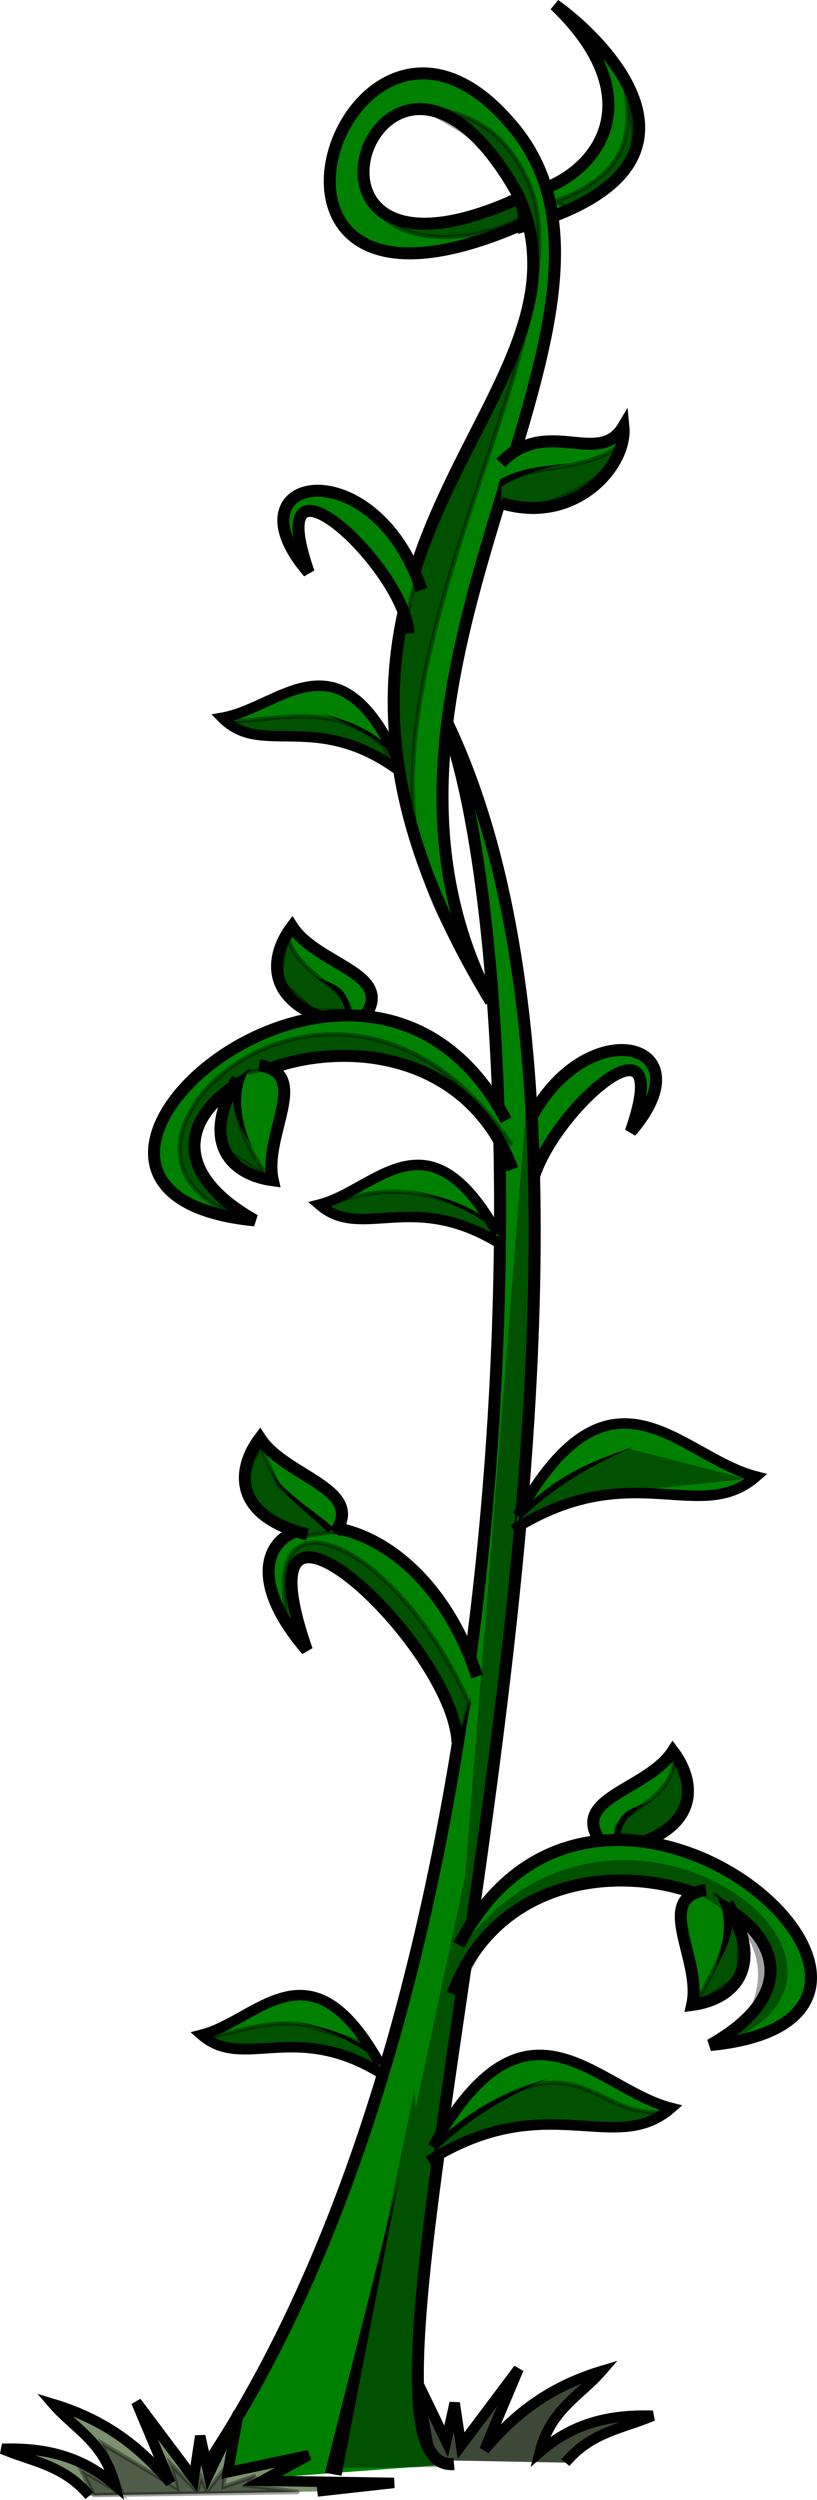 <?xml version="1.0" encoding="UTF-8" standalone="no"?>
<!-- Created with Inkscape (http://www.inkscape.org/) -->

<svg
   xmlns:dc="http://purl.org/dc/elements/1.1/"
   xmlns:cc="http://creativecommons.org/ns#"
   xmlns:rdf="http://www.w3.org/1999/02/22-rdf-syntax-ns#"
   xmlns:svg="http://www.w3.org/2000/svg"
   xmlns="http://www.w3.org/2000/svg"
   xmlns:xlink="http://www.w3.org/1999/xlink"
   xmlns:sodipodi="http://sodipodi.sourceforge.net/DTD/sodipodi-0.dtd"
   xmlns:inkscape="http://www.inkscape.org/namespaces/inkscape"
   width="191.975"
   height="587.281"
   id="svg5544"
   version="1.1"
   inkscape:version="0.48.3.1 r9886"
   sodipodi:docname="seta.svg">
  <defs
     id="defs5546">
    <linearGradient
       inkscape:collect="always"
       id="linearGradient6607">
      <stop
         style="stop-color:#ffffff;stop-opacity:1;"
         offset="0"
         id="stop6609" />
      <stop
         style="stop-color:#ffffff;stop-opacity:0;"
         offset="1"
         id="stop6611" />
    </linearGradient>
    <linearGradient
       inkscape:collect="always"
       id="linearGradient6593">
      <stop
         style="stop-color:#ffffff;stop-opacity:1;"
         offset="0"
         id="stop6595" />
      <stop
         style="stop-color:#ffffff;stop-opacity:0;"
         offset="1"
         id="stop6597" />
    </linearGradient>
    <inkscape:perspective
       sodipodi:type="inkscape:persp3d"
       inkscape:vp_x="0 : 384 : 1"
       inkscape:vp_y="0 : 1000 : 0"
       inkscape:vp_z="1024 : 384 : 1"
       inkscape:persp3d-origin="512 : 256 : 1"
       id="perspective5552" />
    <inkscape:perspective
       id="perspective6074"
       inkscape:persp3d-origin="0.5 : 0.33333333 : 1"
       inkscape:vp_z="1 : 0.5 : 1"
       inkscape:vp_y="0 : 1000 : 0"
       inkscape:vp_x="0 : 0.5 : 1"
       sodipodi:type="inkscape:persp3d" />
    <inkscape:perspective
       id="perspective6101"
       inkscape:persp3d-origin="0.5 : 0.33333333 : 1"
       inkscape:vp_z="1 : 0.5 : 1"
       inkscape:vp_y="0 : 1000 : 0"
       inkscape:vp_x="0 : 0.5 : 1"
       sodipodi:type="inkscape:persp3d" />
    <linearGradient
       inkscape:collect="always"
       xlink:href="#linearGradient4655"
       id="linearGradient5512"
       gradientUnits="userSpaceOnUse"
       x1="-551.647"
       y1="397.172"
       x2="-596.094"
       y2="903.961" />
    <linearGradient
       inkscape:collect="always"
       id="linearGradient4655">
      <stop
         style="stop-color:#00ff00;stop-opacity:1"
         offset="0"
         id="stop4657" />
      <stop
         style="stop-color:#ffffff;stop-opacity:0;"
         offset="1"
         id="stop4659" />
    </linearGradient>
    <linearGradient
       inkscape:collect="always"
       xlink:href="#linearGradient4655"
       id="linearGradient5506"
       gradientUnits="userSpaceOnUse"
       x1="-551.647"
       y1="397.172"
       x2="-596.094"
       y2="903.961" />
    <linearGradient
       inkscape:collect="always"
       xlink:href="#linearGradient4655"
       id="linearGradient5508"
       gradientUnits="userSpaceOnUse"
       x1="-551.647"
       y1="397.172"
       x2="-596.094"
       y2="903.961" />
    <linearGradient
       inkscape:collect="always"
       xlink:href="#linearGradient4655"
       id="linearGradient5510"
       gradientUnits="userSpaceOnUse"
       x1="-551.647"
       y1="397.172"
       x2="-596.094"
       y2="903.961" />
    <linearGradient
       inkscape:collect="always"
       xlink:href="#linearGradient4638"
       id="linearGradient5514"
       gradientUnits="userSpaceOnUse"
       x1="-550.653"
       y1="488.609"
       x2="-595.386"
       y2="800.942" />
    <linearGradient
       inkscape:collect="always"
       id="linearGradient4638">
      <stop
         style="stop-color:#ffffff;stop-opacity:1;"
         offset="0"
         id="stop4640" />
      <stop
         style="stop-color:#ffffff;stop-opacity:0;"
         offset="1"
         id="stop4642" />
    </linearGradient>
    <linearGradient
       inkscape:collect="always"
       xlink:href="#linearGradient4655-10"
       id="linearGradient5522"
       gradientUnits="userSpaceOnUse"
       x1="-551.647"
       y1="397.172"
       x2="-596.094"
       y2="903.961" />
    <linearGradient
       inkscape:collect="always"
       id="linearGradient4655-10">
      <stop
         style="stop-color:#00ff00;stop-opacity:1"
         offset="0"
         id="stop4657-61" />
      <stop
         style="stop-color:#ffffff;stop-opacity:0;"
         offset="1"
         id="stop4659-5" />
    </linearGradient>
    <linearGradient
       inkscape:collect="always"
       xlink:href="#linearGradient4655-10"
       id="linearGradient5516"
       gradientUnits="userSpaceOnUse"
       x1="-551.647"
       y1="397.172"
       x2="-596.094"
       y2="903.961" />
    <linearGradient
       inkscape:collect="always"
       xlink:href="#linearGradient4655-10"
       id="linearGradient5518"
       gradientUnits="userSpaceOnUse"
       x1="-551.647"
       y1="397.172"
       x2="-596.094"
       y2="903.961" />
    <linearGradient
       inkscape:collect="always"
       xlink:href="#linearGradient4655-10"
       id="linearGradient5520"
       gradientUnits="userSpaceOnUse"
       x1="-551.647"
       y1="397.172"
       x2="-596.094"
       y2="903.961" />
    <linearGradient
       inkscape:collect="always"
       xlink:href="#linearGradient4655-10-9"
       id="linearGradient5530"
       gradientUnits="userSpaceOnUse"
       x1="-551.647"
       y1="397.172"
       x2="-596.094"
       y2="903.961" />
    <linearGradient
       inkscape:collect="always"
       id="linearGradient4655-10-9">
      <stop
         style="stop-color:#00ff00;stop-opacity:1"
         offset="0"
         id="stop4657-61-7" />
      <stop
         style="stop-color:#ffffff;stop-opacity:0;"
         offset="1"
         id="stop4659-5-7" />
    </linearGradient>
    <linearGradient
       inkscape:collect="always"
       xlink:href="#linearGradient4655-10-9"
       id="linearGradient5524"
       gradientUnits="userSpaceOnUse"
       x1="-551.647"
       y1="397.172"
       x2="-596.094"
       y2="903.961" />
    <linearGradient
       inkscape:collect="always"
       xlink:href="#linearGradient4655-10-9"
       id="linearGradient5526"
       gradientUnits="userSpaceOnUse"
       x1="-551.647"
       y1="397.172"
       x2="-596.094"
       y2="903.961" />
    <linearGradient
       inkscape:collect="always"
       xlink:href="#linearGradient4655-10-9"
       id="linearGradient5528"
       gradientUnits="userSpaceOnUse"
       x1="-551.647"
       y1="397.172"
       x2="-596.094"
       y2="903.961" />
    <linearGradient
       inkscape:collect="always"
       xlink:href="#linearGradient5019"
       id="linearGradient5532"
       gradientUnits="userSpaceOnUse"
       x1="-917.535"
       y1="935.665"
       x2="-808.599"
       y2="878.086" />
    <linearGradient
       inkscape:collect="always"
       id="linearGradient5019">
      <stop
         style="stop-color:#000000;stop-opacity:1;"
         offset="0"
         id="stop5021" />
      <stop
         style="stop-color:#000000;stop-opacity:0;"
         offset="1"
         id="stop5023" />
    </linearGradient>
    <linearGradient
       inkscape:collect="always"
       xlink:href="#linearGradient5175"
       id="linearGradient5534"
       gradientUnits="userSpaceOnUse"
       x1="-835.062"
       y1="741.16"
       x2="-865.935"
       y2="859.571" />
    <linearGradient
       inkscape:collect="always"
       id="linearGradient5175">
      <stop
         style="stop-color:#ffffff;stop-opacity:1;"
         offset="0"
         id="stop5177" />
      <stop
         style="stop-color:#ffffff;stop-opacity:0;"
         offset="1"
         id="stop5179" />
    </linearGradient>
    <linearGradient
       inkscape:collect="always"
       xlink:href="#linearGradient5059"
       id="linearGradient5536"
       gradientUnits="userSpaceOnUse"
       x1="-759.837"
       y1="875.933"
       x2="-658.217"
       y2="863.811" />
    <linearGradient
       inkscape:collect="always"
       id="linearGradient5059">
      <stop
         style="stop-color:#000000;stop-opacity:1;"
         offset="0"
         id="stop5061" />
      <stop
         style="stop-color:#000000;stop-opacity:0;"
         offset="1"
         id="stop5063" />
    </linearGradient>
    <linearGradient
       inkscape:collect="always"
       xlink:href="#linearGradient5142"
       id="linearGradient5538"
       gradientUnits="userSpaceOnUse"
       x1="-244.338"
       y1="903.351"
       x2="-341.356"
       y2="815.385" />
    <linearGradient
       inkscape:collect="always"
       id="linearGradient5142">
      <stop
         style="stop-color:#000000;stop-opacity:1;"
         offset="0"
         id="stop5144" />
      <stop
         style="stop-color:#000000;stop-opacity:0;"
         offset="1"
         id="stop5146" />
    </linearGradient>
    <linearGradient
       inkscape:collect="always"
       xlink:href="#linearGradient5175-8"
       id="linearGradient5540"
       gradientUnits="userSpaceOnUse"
       gradientTransform="translate(558.849,-122.537)"
       x1="-835.062"
       y1="741.16"
       x2="-865.935"
       y2="859.571" />
    <linearGradient
       inkscape:collect="always"
       id="linearGradient5175-8">
      <stop
         style="stop-color:#ffffff;stop-opacity:1;"
         offset="0"
         id="stop5177-5" />
      <stop
         style="stop-color:#ffffff;stop-opacity:0;"
         offset="1"
         id="stop5179-6" />
    </linearGradient>
    <radialGradient
       inkscape:collect="always"
       xlink:href="#linearGradient5440"
       id="radialGradient5542"
       gradientUnits="userSpaceOnUse"
       gradientTransform="matrix(1.962,3.036,-6.124,3.958,6497.618,-1396.575)"
       cx="-494.439"
       cy="979.631"
       fx="-494.439"
       fy="979.631"
       r="30.84" />
    <linearGradient
       inkscape:collect="always"
       id="linearGradient5440">
      <stop
         style="stop-color:#ffffff;stop-opacity:1;"
         offset="0"
         id="stop5442" />
      <stop
         style="stop-color:#ffffff;stop-opacity:0;"
         offset="1"
         id="stop5444" />
    </linearGradient>
    <inkscape:perspective
       id="perspective6486"
       inkscape:persp3d-origin="0.5 : 0.33333333 : 1"
       inkscape:vp_z="1 : 0.5 : 1"
       inkscape:vp_y="0 : 1000 : 0"
       inkscape:vp_x="0 : 0.5 : 1"
       sodipodi:type="inkscape:persp3d" />
    <linearGradient
       inkscape:collect="always"
       xlink:href="#linearGradient4023"
       id="linearGradient4040"
       gradientUnits="userSpaceOnUse"
       x1="141.781"
       y1="213.686"
       x2="-45.332"
       y2="507.13" />
    <linearGradient
       inkscape:collect="always"
       id="linearGradient4023">
      <stop
         style="stop-color:#ffffff;stop-opacity:1;"
         offset="0"
         id="stop4025" />
      <stop
         style="stop-color:#ffffff;stop-opacity:0;"
         offset="1"
         id="stop4027" />
    </linearGradient>
    <linearGradient
       inkscape:collect="always"
       xlink:href="#linearGradient3882"
       id="linearGradient4042"
       gradientUnits="userSpaceOnUse"
       x1="-39.484"
       y1="404.55"
       x2="117.274"
       y2="307.407" />
    <linearGradient
       inkscape:collect="always"
       id="linearGradient3882">
      <stop
         style="stop-color:#aa8800;stop-opacity:1;"
         offset="0"
         id="stop3884" />
      <stop
         style="stop-color:#aa8800;stop-opacity:0;"
         offset="1"
         id="stop3886" />
    </linearGradient>
    <linearGradient
       inkscape:collect="always"
       xlink:href="#linearGradient3829"
       id="linearGradient4044"
       gradientUnits="userSpaceOnUse"
       x1="73.926"
       y1="308.03"
       x2="35.355"
       y2="406.033" />
    <linearGradient
       inkscape:collect="always"
       id="linearGradient3829">
      <stop
         style="stop-color:#ffffff;stop-opacity:1;"
         offset="0"
         id="stop3831" />
      <stop
         style="stop-color:#ffffff;stop-opacity:0;"
         offset="1"
         id="stop3833" />
    </linearGradient>
    <linearGradient
       inkscape:collect="always"
       xlink:href="#linearGradient3985"
       id="linearGradient4046"
       gradientUnits="userSpaceOnUse"
       gradientTransform="matrix(0.785,0,0,0.5,10.622,223.325)"
       x1="51.014"
       y1="454.231"
       x2="51.014"
       y2="370.497" />
    <linearGradient
       inkscape:collect="always"
       id="linearGradient3985">
      <stop
         style="stop-color:#000000;stop-opacity:1;"
         offset="0"
         id="stop3987" />
      <stop
         style="stop-color:#000000;stop-opacity:0;"
         offset="1"
         id="stop3989" />
    </linearGradient>
    <linearGradient
       y2="370.497"
       x2="51.014"
       y1="454.231"
       x1="51.014"
       gradientTransform="matrix(0.785,0,0,0.5,10.622,223.325)"
       gradientUnits="userSpaceOnUse"
       id="linearGradient6512"
       xlink:href="#linearGradient3985"
       inkscape:collect="always" />
    <inkscape:perspective
       id="perspective6575"
       inkscape:persp3d-origin="0.5 : 0.33333333 : 1"
       inkscape:vp_z="1 : 0.5 : 1"
       inkscape:vp_y="0 : 1000 : 0"
       inkscape:vp_x="0 : 0.5 : 1"
       sodipodi:type="inkscape:persp3d" />
    <linearGradient
       inkscape:collect="always"
       xlink:href="#linearGradient6593"
       id="linearGradient6599"
       x1="70.711"
       y1="355.116"
       x2="953.289"
       y2="281.576"
       gradientUnits="userSpaceOnUse" />
    <linearGradient
       inkscape:collect="always"
       xlink:href="#linearGradient6607"
       id="linearGradient6613"
       x1="695.444"
       y1="440.145"
       x2="697.007"
       y2="677.733"
       gradientUnits="userSpaceOnUse" />
    <inkscape:perspective
       id="perspective6623"
       inkscape:persp3d-origin="0.5 : 0.33333333 : 1"
       inkscape:vp_z="1 : 0.5 : 1"
       inkscape:vp_y="0 : 1000 : 0"
       inkscape:vp_x="0 : 0.5 : 1"
       sodipodi:type="inkscape:persp3d" />
    <inkscape:perspective
       id="perspective6644"
       inkscape:persp3d-origin="0.5 : 0.33333333 : 1"
       inkscape:vp_z="1 : 0.5 : 1"
       inkscape:vp_y="0 : 1000 : 0"
       inkscape:vp_x="0 : 0.5 : 1"
       sodipodi:type="inkscape:persp3d" />
    <inkscape:perspective
       id="perspective6665"
       inkscape:persp3d-origin="0.5 : 0.33333333 : 1"
       inkscape:vp_z="1 : 0.5 : 1"
       inkscape:vp_y="0 : 1000 : 0"
       inkscape:vp_x="0 : 0.5 : 1"
       sodipodi:type="inkscape:persp3d" />
    <linearGradient
       inkscape:collect="always"
       xlink:href="#linearGradient4655"
       id="linearGradient6748"
       gradientUnits="userSpaceOnUse"
       x1="-551.647"
       y1="397.172"
       x2="-596.094"
       y2="903.961" />
    <linearGradient
       inkscape:collect="always"
       xlink:href="#linearGradient4655-10"
       id="linearGradient6750"
       gradientUnits="userSpaceOnUse"
       x1="-551.647"
       y1="397.172"
       x2="-596.094"
       y2="903.961" />
    <linearGradient
       inkscape:collect="always"
       xlink:href="#linearGradient4655-10-9"
       id="linearGradient6752"
       gradientUnits="userSpaceOnUse"
       x1="-551.647"
       y1="397.172"
       x2="-596.094"
       y2="903.961" />
    <linearGradient
       inkscape:collect="always"
       xlink:href="#linearGradient6607"
       id="linearGradient6795"
       gradientUnits="userSpaceOnUse"
       x1="695.444"
       y1="440.145"
       x2="697.007"
       y2="677.733"
       gradientTransform="matrix(1.096,0,0,1,-34.179,0)" />
    <linearGradient
       inkscape:collect="always"
       xlink:href="#linearGradient6593"
       id="linearGradient6798"
       gradientUnits="userSpaceOnUse"
       x1="70.711"
       y1="355.116"
       x2="953.289"
       y2="281.576"
       gradientTransform="matrix(0.758,0,0,1,6.0546876e-6,0)" />
    <inkscape:perspective
       id="perspective6813"
       inkscape:persp3d-origin="0.5 : 0.33333333 : 1"
       inkscape:vp_z="1 : 0.5 : 1"
       inkscape:vp_y="0 : 1000 : 0"
       inkscape:vp_x="0 : 0.5 : 1"
       sodipodi:type="inkscape:persp3d" />
    <inkscape:perspective
       id="perspective6896"
       inkscape:persp3d-origin="0.5 : 0.33333333 : 1"
       inkscape:vp_z="1 : 0.5 : 1"
       inkscape:vp_y="0 : 1000 : 0"
       inkscape:vp_x="0 : 0.5 : 1"
       sodipodi:type="inkscape:persp3d" />
    <linearGradient
       inkscape:collect="always"
       xlink:href="#linearGradient4655"
       id="linearGradient6917"
       gradientUnits="userSpaceOnUse"
       x1="-551.647"
       y1="397.172"
       x2="-596.094"
       y2="903.961" />
    <linearGradient
       inkscape:collect="always"
       xlink:href="#linearGradient4655-10"
       id="linearGradient6927"
       gradientUnits="userSpaceOnUse"
       x1="-551.647"
       y1="397.172"
       x2="-596.094"
       y2="903.961" />
    <linearGradient
       inkscape:collect="always"
       xlink:href="#linearGradient4655-10-9"
       id="linearGradient6935"
       gradientUnits="userSpaceOnUse"
       x1="-551.647"
       y1="397.172"
       x2="-596.094"
       y2="903.961" />
    <inkscape:perspective
       sodipodi:type="inkscape:persp3d"
       inkscape:vp_x="0 : 0.5 : 1"
       inkscape:vp_y="0 : 1000 : 0"
       inkscape:vp_z="1 : 0.5 : 1"
       inkscape:persp3d-origin="0.5 : 0.33333333 : 1"
       id="perspective3321-1" />
    <inkscape:perspective
       sodipodi:type="inkscape:persp3d"
       inkscape:vp_x="0 : 0.5 : 1"
       inkscape:vp_y="0 : 1000 : 0"
       inkscape:vp_z="1 : 0.5 : 1"
       inkscape:persp3d-origin="0.5 : 0.33333333 : 1"
       id="perspective3321-2" />
    <inkscape:perspective
       sodipodi:type="inkscape:persp3d"
       inkscape:vp_x="0 : 0.5 : 1"
       inkscape:vp_y="0 : 1000 : 0"
       inkscape:vp_z="1 : 0.5 : 1"
       inkscape:persp3d-origin="0.5 : 0.33333333 : 1"
       id="perspective3321" />
    <inkscape:perspective
       sodipodi:type="inkscape:persp3d"
       inkscape:vp_x="0 : 0.5 : 1"
       inkscape:vp_y="0 : 1000 : 0"
       inkscape:vp_z="1 : 0.5 : 1"
       inkscape:persp3d-origin="0.5 : 0.33333333 : 1"
       id="perspective3298" />
    <inkscape:perspective
       sodipodi:type="inkscape:persp3d"
       inkscape:vp_x="0 : 0.5 : 1"
       inkscape:vp_y="0 : 1000 : 0"
       inkscape:vp_z="1 : 0.5 : 1"
       inkscape:persp3d-origin="0.5 : 0.33333333 : 1"
       id="perspective3238" />
    <inkscape:perspective
       id="perspective3259"
       inkscape:persp3d-origin="372.04724 : 350.78739 : 1"
       inkscape:vp_z="744.09448 : 526.18109 : 1"
       inkscape:vp_y="0 : 1000 : 0"
       inkscape:vp_x="0 : 526.18109 : 1"
       sodipodi:type="inkscape:persp3d" />
    <inkscape:perspective
       sodipodi:type="inkscape:persp3d"
       inkscape:vp_x="0 : 0.5 : 1"
       inkscape:vp_y="0 : 1000 : 0"
       inkscape:vp_z="1 : 0.5 : 1"
       inkscape:persp3d-origin="0.5 : 0.33333333 : 1"
       id="perspective2862" />
    <inkscape:perspective
       sodipodi:type="inkscape:persp3d"
       inkscape:vp_x="0 : 0.5 : 1"
       inkscape:vp_y="0 : 1000 : 0"
       inkscape:vp_z="1 : 0.5 : 1"
       inkscape:persp3d-origin="0.5 : 0.33333333 : 1"
       id="perspective9625" />
    <inkscape:perspective
       id="perspective9698"
       inkscape:persp3d-origin="320 : 160 : 1"
       inkscape:vp_z="640 : 240 : 1"
       inkscape:vp_y="0 : 1000 : 0"
       inkscape:vp_x="0 : 240 : 1"
       sodipodi:type="inkscape:persp3d" />
    <inkscape:perspective
       sodipodi:type="inkscape:persp3d"
       inkscape:vp_x="0 : 0.5 : 1"
       inkscape:vp_y="0 : 1000 : 0"
       inkscape:vp_z="1 : 0.5 : 1"
       inkscape:persp3d-origin="0.5 : 0.33333333 : 1"
       id="perspective4885-50" />
    <inkscape:perspective
       sodipodi:type="inkscape:persp3d"
       inkscape:vp_x="0 : 0.5 : 1"
       inkscape:vp_y="0 : 1000 : 0"
       inkscape:vp_z="1 : 0.5 : 1"
       inkscape:persp3d-origin="0.5 : 0.33333333 : 1"
       id="perspective4885-8" />
    <inkscape:perspective
       sodipodi:type="inkscape:persp3d"
       inkscape:vp_x="0 : 0.5 : 1"
       inkscape:vp_y="0 : 1000 : 0"
       inkscape:vp_z="1 : 0.5 : 1"
       inkscape:persp3d-origin="0.5 : 0.33333333 : 1"
       id="perspective4885-94" />
    <inkscape:perspective
       sodipodi:type="inkscape:persp3d"
       inkscape:vp_x="0 : 0.5 : 1"
       inkscape:vp_y="0 : 1000 : 0"
       inkscape:vp_z="1 : 0.5 : 1"
       inkscape:persp3d-origin="0.5 : 0.33333333 : 1"
       id="perspective4885-93" />
    <inkscape:perspective
       sodipodi:type="inkscape:persp3d"
       inkscape:vp_x="0 : 0.5 : 1"
       inkscape:vp_y="0 : 1000 : 0"
       inkscape:vp_z="1 : 0.5 : 1"
       inkscape:persp3d-origin="0.5 : 0.33333333 : 1"
       id="perspective4885-1" />
    <inkscape:perspective
       sodipodi:type="inkscape:persp3d"
       inkscape:vp_x="0 : 0.5 : 1"
       inkscape:vp_y="0 : 1000 : 0"
       inkscape:vp_z="1 : 0.5 : 1"
       inkscape:persp3d-origin="0.5 : 0.33333333 : 1"
       id="perspective4885-3" />
    <inkscape:perspective
       sodipodi:type="inkscape:persp3d"
       inkscape:vp_x="0 : 0.5 : 1"
       inkscape:vp_y="0 : 1000 : 0"
       inkscape:vp_z="1 : 0.5 : 1"
       inkscape:persp3d-origin="0.5 : 0.33333333 : 1"
       id="perspective4885-9" />
    <inkscape:perspective
       sodipodi:type="inkscape:persp3d"
       inkscape:vp_x="0 : 0.5 : 1"
       inkscape:vp_y="0 : 1000 : 0"
       inkscape:vp_z="1 : 0.5 : 1"
       inkscape:persp3d-origin="0.5 : 0.33333333 : 1"
       id="perspective4885-22" />
    <inkscape:perspective
       sodipodi:type="inkscape:persp3d"
       inkscape:vp_x="0 : 0.5 : 1"
       inkscape:vp_y="0 : 1000 : 0"
       inkscape:vp_z="1 : 0.5 : 1"
       inkscape:persp3d-origin="0.5 : 0.33333333 : 1"
       id="perspective4885-5" />
    <inkscape:perspective
       sodipodi:type="inkscape:persp3d"
       inkscape:vp_x="0 : 0.5 : 1"
       inkscape:vp_y="0 : 1000 : 0"
       inkscape:vp_z="1 : 0.5 : 1"
       inkscape:persp3d-origin="0.5 : 0.33333333 : 1"
       id="perspective4885-23" />
    <inkscape:perspective
       sodipodi:type="inkscape:persp3d"
       inkscape:vp_x="0 : 0.5 : 1"
       inkscape:vp_y="0 : 1000 : 0"
       inkscape:vp_z="1 : 0.5 : 1"
       inkscape:persp3d-origin="0.5 : 0.33333333 : 1"
       id="perspective4885-2" />
    <inkscape:perspective
       sodipodi:type="inkscape:persp3d"
       inkscape:vp_x="0 : 0.5 : 1"
       inkscape:vp_y="0 : 1000 : 0"
       inkscape:vp_z="1 : 0.5 : 1"
       inkscape:persp3d-origin="0.5 : 0.33333333 : 1"
       id="perspective4885-7" />
    <inkscape:perspective
       sodipodi:type="inkscape:persp3d"
       inkscape:vp_x="0 : 0.5 : 1"
       inkscape:vp_y="0 : 1000 : 0"
       inkscape:vp_z="1 : 0.5 : 1"
       inkscape:persp3d-origin="0.5 : 0.33333333 : 1"
       id="perspective4885-61" />
    <inkscape:perspective
       sodipodi:type="inkscape:persp3d"
       inkscape:vp_x="0 : 0.5 : 1"
       inkscape:vp_y="0 : 1000 : 0"
       inkscape:vp_z="1 : 0.5 : 1"
       inkscape:persp3d-origin="0.5 : 0.33333333 : 1"
       id="perspective4885-6" />
    <inkscape:perspective
       sodipodi:type="inkscape:persp3d"
       inkscape:vp_x="0 : 0.5 : 1"
       inkscape:vp_y="0 : 1000 : 0"
       inkscape:vp_z="1 : 0.5 : 1"
       inkscape:persp3d-origin="0.5 : 0.33333333 : 1"
       id="perspective4885" />
    <inkscape:perspective
       sodipodi:type="inkscape:persp3d"
       inkscape:vp_x="0 : 0.5 : 1"
       inkscape:vp_y="0 : 1000 : 0"
       inkscape:vp_z="1 : 0.5 : 1"
       inkscape:persp3d-origin="0.5 : 0.33333333 : 1"
       id="perspective3865" />
    <inkscape:perspective
       id="perspective3918"
       inkscape:persp3d-origin="320 : 160 : 1"
       inkscape:vp_z="640 : 240 : 1"
       inkscape:vp_y="0 : 1000 : 0"
       inkscape:vp_x="0 : 240 : 1"
       sodipodi:type="inkscape:persp3d" />
  </defs>
  <sodipodi:namedview
     id="base"
     pagecolor="#ffffff"
     bordercolor="#666666"
     borderopacity="1.0"
     inkscape:pageopacity="0.0"
     inkscape:pageshadow="2"
     inkscape:zoom="0.25"
     inkscape:cx="-277.18588"
     inkscape:cy="59.209755"
     inkscape:current-layer="layer1-4"
     inkscape:document-units="px"
     showgrid="false"
     inkscape:window-width="644"
     inkscape:window-height="715"
     inkscape:window-x="0"
     inkscape:window-y="48"
     inkscape:window-maximized="0"
     fit-margin-top="0"
     fit-margin-left="0"
     fit-margin-right="0"
     fit-margin-bottom="0" />
  <g
     id="layer1"
     inkscape:label="Layer 1"
     inkscape:groupmode="layer"
     transform="translate(-697.912,-147.087)">
    <g
       id="g6846"
       inkscape:export-xdpi="90"
       inkscape:export-ydpi="90">
      <g
         transform="translate(608.292,-216.818)"
         id="layer1-4"
         inkscape:label="Capa 1">
        <g
           transform="translate(-12.984,501.368)"
           inkscape:label="Layer 1"
           id="layer1-1">
          <g
             id="g5040">
            <g
               transform="translate(-224.522,-484.932)"
               id="g8195">
              <g
                 id="g8155">
                <path
                   style="color:#000000;fill:#3e4837;fill-opacity:1;fill-rule:evenodd;stroke:#000000;stroke-width:2.459px;stroke-linecap:butt;stroke-linejoin:miter;stroke-miterlimit:4;stroke-opacity:1;stroke-dasharray:none;stroke-dashoffset:0;marker:none;visibility:visible;display:inline;overflow:visible;enable-background:accumulate"
                   d="m 459.987,925.98 c 6.113,-7.307 13.551,-7.991 20.522,-11.012 -9.232,-0.28 -18.234,1.285 -26.528,8.509 2.577,-10.108 9.409,-13.126 14.515,-19.02 -13.073,3.947 -21.013,10.826 -27.529,18.52 l 8.008,-19.02 -13.514,18.019 -1.502,-10.011 -2.002,9.01 -7.007,-14.515 2.503,14.015 -19.02,-4.004 11.012,6.006 -31.033,0.501 18.019,2.002"
                   id="path8044-2"
                   sodipodi:nodetypes="ccccccccccccccc"
                   inkscape:connector-curvature="0" />
                <g
                   id="g7776-2"
                   transform="matrix(0.997,0.078,-0.078,0.997,-1045.72,-212.134)">
                  <path
                     sodipodi:nodetypes="ccc"
                     id="path6448-4-9-4-9"
                     d="m 1519.398,621.692 c -16.462,-29.552 -28.488,-10.311 -41.951,-6.869 9.987,8.711 21.9,-3.735 42.687,9.323"
                     style="color:#000000;fill:#008000;fill-opacity:1;fill-rule:evenodd;stroke:#000000;stroke-width:2.459px;stroke-linecap:butt;stroke-linejoin:miter;stroke-miterlimit:4;stroke-opacity:1;stroke-dasharray:none;stroke-dashoffset:0;marker:none;visibility:visible;display:inline;overflow:visible;enable-background:accumulate"
                     inkscape:connector-curvature="0" />
                  <path
                     sodipodi:nodetypes="cccc"
                     id="path6480-2-6-2-0"
                     d="m 1517.269,618.647 c -6.324,-4.742 -11.355,-5.544 -16.484,-6.645 5.463,1.531 10.99,3.507 16.838,7.814 l -0.354,-1.168 z"
                     style="fill:#000000;stroke:none"
                     inkscape:connector-curvature="0" />
                </g>
                <path
                   style="color:#000000;fill:#008000;fill-opacity:1;fill-rule:evenodd;stroke:#000000;stroke-width:2.82px;stroke-linecap:butt;stroke-linejoin:miter;stroke-miterlimit:4;stroke-opacity:1;stroke-dasharray:none;stroke-dashoffset:0;marker:none;visibility:visible;display:inline;overflow:visible;enable-background:accumulate"
                   d="m 447.849,393.541 2.002,7.133 c 49.374,-14.065 19.461,-43.663 7.633,-52.055 25.058,24.036 7.867,43.062 -9.635,44.923 z"
                   id="path7528"
                   sodipodi:nodetypes="cccc"
                   inkscape:connector-curvature="0" />
                <path
                   style="color:#000000;fill:#008000;fill-opacity:1;fill-rule:evenodd;stroke:#000000;stroke-width:2.82px;stroke-linecap:butt;stroke-linejoin:miter;stroke-miterlimit:4;stroke-opacity:1;stroke-dasharray:none;stroke-dashoffset:0;marker:none;visibility:visible;display:inline;overflow:visible;enable-background:accumulate"
                   d="m 451.88,627.645 c 0.726,-15.254 35.056,-47.502 23.457,-14.309 19.878,-23.07 -15.451,-29.467 -26.506,4.105"
                   id="path7345-2"
                   sodipodi:nodetypes="ccc"
                   inkscape:connector-curvature="0" />
                <path
                   style="color:#000000;fill:#008000;fill-opacity:1;fill-rule:evenodd;stroke:#000000;stroke-width:2.82px;stroke-linecap:butt;stroke-linejoin:miter;stroke-miterlimit:4;stroke-opacity:1;stroke-dasharray:none;stroke-dashoffset:0;marker:none;visibility:visible;display:inline;overflow:visible;enable-background:accumulate"
                   d="m 372.842,930.857 c 86.859,-123.881 80.149,-378.071 55.958,-420.317 67.059,122.491 -31.806,419.379 5,415.768"
                   id="path7293"
                   sodipodi:nodetypes="ccc"
                   inkscape:connector-curvature="0" />
                <path
                   style="color:#000000;fill:#008000;fill-opacity:1;fill-rule:evenodd;stroke:#000000;stroke-width:2.82px;stroke-linecap:butt;stroke-linejoin:miter;stroke-miterlimit:4;stroke-opacity:1;stroke-dasharray:none;stroke-dashoffset:0;marker:none;visibility:visible;display:inline;overflow:visible;enable-background:accumulate"
                   d="m 446.537,375.87 c 39.916,44.114 -44.743,128.755 -4.071,206.869 -63.87,-105.156 28.917,-140.203 6.346,-189.582 -31.861,-57.108 -62.178,28.695 -0.755,1.313 2.345,-1.045 2.191,5.606 2.169,5.516 -76.288,33.769 -42.182,-67.944 -3.69,-24.116 z"
                   id="path7297"
                   sodipodi:nodetypes="cccscc"
                   inkscape:connector-curvature="0" />
                <path
                   style="color:#000000;fill:#008000;fill-opacity:1;fill-rule:evenodd;stroke:#000000;stroke-width:2.82px;stroke-linecap:butt;stroke-linejoin:miter;stroke-miterlimit:4;stroke-opacity:1;stroke-dasharray:none;stroke-dashoffset:0;marker:none;visibility:visible;display:inline;overflow:visible;enable-background:accumulate"
                   d="m 434.623,756.71 c -1.095,-23.016 -52.895,-71.672 -35.393,-21.59 -29.992,-34.808 23.312,-44.462 39.994,6.194"
                   id="path7345"
                   sodipodi:nodetypes="ccc"
                   inkscape:connector-curvature="0" />
                <path
                   style="fill:#000000;stroke:none"
                   d="m 403.478,928.365 17.519,-69.724 -13.626,70.432 -3.893,-0.708 z"
                   id="path7385"
                   inkscape:connector-curvature="0" />
                <path
                   style="color:#000000;fill:#008000;fill-opacity:1;fill-rule:evenodd;stroke:#000000;stroke-width:2.82px;stroke-linecap:butt;stroke-linejoin:miter;stroke-miterlimit:4;stroke-opacity:1;stroke-dasharray:none;stroke-dashoffset:0;marker:none;visibility:visible;display:inline;overflow:visible;enable-background:accumulate"
                   d="m 423.116,496.26 c -0.726,-15.254 -35.056,-47.502 -23.457,-14.309 -19.878,-23.07 15.451,-29.467 26.506,4.105"
                   id="path7345-2-9"
                   sodipodi:nodetypes="ccc"
                   inkscape:connector-curvature="0" />
                <path
                   style="color:#000000;fill:#008000;fill-opacity:1;fill-rule:evenodd;stroke:#000000;stroke-width:2.82px;stroke-linecap:butt;stroke-linejoin:miter;stroke-miterlimit:4;stroke-opacity:1;stroke-dasharray:none;stroke-dashoffset:0;marker:none;visibility:visible;display:inline;overflow:visible;enable-background:accumulate"
                   d="m 405.82,707.523 c 7.418,-10.275 -11.759,-13.112 -17.614,-22.237 -5.551,7.359 -6.393,18.244 11.149,22.651"
                   id="path7421-8"
                   sodipodi:nodetypes="ccc"
                   inkscape:connector-curvature="0" />
                <path
                   style="color:#000000;fill:#008000;fill-opacity:1;fill-rule:evenodd;stroke:#000000;stroke-width:2.82px;stroke-linecap:butt;stroke-linejoin:miter;stroke-miterlimit:4;stroke-opacity:1;stroke-dasharray:none;stroke-dashoffset:0;marker:none;visibility:visible;display:inline;overflow:visible;enable-background:accumulate"
                   d="m 444.81,456.224 c 10.731,-11.25 23.018,1.195 28.804,-8.553 0.93,9.17 -11.447,23.287 -28.732,17.96"
                   id="path7421-8-2-6"
                   sodipodi:nodetypes="ccc"
                   inkscape:connector-curvature="0" />
                <path
                   style="fill:#000000;stroke:none"
                   d="m 444.71,460.03 c 5.368,-2.946 10.736,-2.987 16.104,-3.716 -5.604,1.005 -11.208,2.443 -16.812,6.017 l 0.708,-2.301 z"
                   id="path7538"
                   sodipodi:nodetypes="cccc"
                   inkscape:connector-curvature="0" />
                <g
                   id="g7864">
                  <path
                     sodipodi:nodetypes="ccc"
                     id="path7421"
                     d="m 468.247,780.07 c -7.418,-10.275 11.133,-12.111 16.989,-21.236 5.551,7.359 6.393,18.244 -11.149,22.651"
                     style="color:#000000;fill:#008000;fill-opacity:1;fill-rule:evenodd;stroke:#000000;stroke-width:2.82px;stroke-linecap:butt;stroke-linejoin:miter;stroke-miterlimit:4;stroke-opacity:1;stroke-dasharray:none;stroke-dashoffset:0;marker:none;visibility:visible;display:inline;overflow:visible;enable-background:accumulate"
                     inkscape:connector-curvature="0" />
                  <path
                     sodipodi:nodetypes="cccc"
                     id="path7538-7-6"
                     d="m 471.187,779.104 c 1.611,-6.093 2.827,-6.247 8.774,-8.492 -6.015,3.242 -7.475,6.091 -7.855,12.542 l -0.919,-4.05 z"
                     style="fill:#000000;stroke:none"
                     inkscape:connector-curvature="0" />
                  <path
                     sodipodi:nodetypes="ccc"
                     id="path7387"
                     d="m 433.459,815.863 c 19.753,-52.844 108.843,-15.303 60.564,12.013 66.735,-6.475 -25.383,-87.917 -59.062,-23.525"
                     style="color:#000000;fill:#008000;fill-opacity:1;fill-rule:evenodd;stroke:#000000;stroke-width:2.82px;stroke-linecap:butt;stroke-linejoin:miter;stroke-miterlimit:4;stroke-opacity:1;stroke-dasharray:none;stroke-dashoffset:0;marker:none;visibility:visible;display:inline;overflow:visible;enable-background:accumulate"
                     inkscape:connector-curvature="0" />
                  <path
                     sodipodi:nodetypes="ccc"
                     id="path7421-2"
                     d="m 492.992,791.451 c -12.527,1.919 -0.825,16.43 -3.222,27.003 9.138,-1.205 17.488,-8.239 8.327,-23.834"
                     style="color:#000000;fill:#008000;fill-opacity:1;fill-rule:evenodd;stroke:#000000;stroke-width:2.82px;stroke-linecap:butt;stroke-linejoin:miter;stroke-miterlimit:4;stroke-opacity:1;stroke-dasharray:none;stroke-dashoffset:0;marker:none;visibility:visible;display:inline;overflow:visible;enable-background:accumulate"
                     inkscape:connector-curvature="0" />
                  <path
                     sodipodi:nodetypes="cccc"
                     id="path7538-7-3"
                     d="m 498.14,794.55 c 2.467,5.8 -0.171,10.733 -3.488,16.155 2.76,-6.251 3.936,-13.461 0.278,-18.788 l 3.21,2.634 z"
                     style="fill:#000000;stroke:none"
                     inkscape:connector-curvature="0" />
                </g>
                <g
                   transform="translate(-1029.257,-83.477)"
                   id="g7772">
                  <path
                     sodipodi:nodetypes="ccc"
                     id="path6448-9-0"
                     d="m 1478.019,786.984 c 21.997,-39.488 38.067,-13.778 56.056,-9.179 -13.345,11.639 -29.263,-4.991 -57.04,12.457"
                     style="color:#000000;fill:#008000;fill-opacity:1;fill-rule:evenodd;stroke:#000000;stroke-width:2.459px;stroke-linecap:butt;stroke-linejoin:miter;stroke-miterlimit:4;stroke-opacity:1;stroke-dasharray:none;stroke-dashoffset:0;marker:none;visibility:visible;display:inline;overflow:visible;enable-background:accumulate"
                     inkscape:connector-curvature="0" />
                  <path
                     sodipodi:nodetypes="cccc"
                     id="path6480-23-4"
                     d="m 1478.592,786.139 c 9.8,-9.712 18.306,-12.306 26.91,-15.438 -9.081,3.956 -18.162,8.696 -27.243,17.543 l 0.333,-2.105 z"
                     style="fill:#000000;stroke:none"
                     inkscape:connector-curvature="0" />
                </g>
                <g
                   id="g7776"
                   transform="translate(-1075.305,15.628)">
                  <path
                     sodipodi:nodetypes="ccc"
                     id="path6448-4-9-4"
                     d="m 1519.398,621.692 c -16.462,-29.552 -28.488,-10.311 -41.951,-6.869 9.987,8.711 21.9,-3.735 42.687,9.323"
                     style="color:#000000;fill:#008000;fill-opacity:1;fill-rule:evenodd;stroke:#000000;stroke-width:2.459px;stroke-linecap:butt;stroke-linejoin:miter;stroke-miterlimit:4;stroke-opacity:1;stroke-dasharray:none;stroke-dashoffset:0;marker:none;visibility:visible;display:inline;overflow:visible;enable-background:accumulate"
                     inkscape:connector-curvature="0" />
                  <path
                     sodipodi:nodetypes="cccc"
                     id="path6480-2-6-2"
                     d="m 1517.269,618.647 c -6.324,-4.742 -11.355,-5.544 -16.484,-6.645 5.463,1.531 10.99,3.507 16.838,7.814 l -0.354,-1.168 z"
                     style="fill:#000000;stroke:none"
                     inkscape:connector-curvature="0" />
                </g>
                <g
                   transform="translate(-1049.2,64.858)"
                   id="g7772-2">
                  <path
                     sodipodi:nodetypes="ccc"
                     id="path6448-9-0-2"
                     d="m 1478.019,786.984 c 21.997,-39.488 38.067,-13.778 56.056,-9.179 -13.345,11.639 -29.263,-4.991 -57.04,12.457"
                     style="color:#000000;fill:#008000;fill-opacity:1;fill-rule:evenodd;stroke:#000000;stroke-width:2.459px;stroke-linecap:butt;stroke-linejoin:miter;stroke-miterlimit:4;stroke-opacity:1;stroke-dasharray:none;stroke-dashoffset:0;marker:none;visibility:visible;display:inline;overflow:visible;enable-background:accumulate"
                     inkscape:connector-curvature="0" />
                  <path
                     sodipodi:nodetypes="cccc"
                     id="path6480-23-4-2"
                     d="m 1478.592,786.139 c 9.8,-9.712 18.306,-12.306 26.91,-15.438 -9.081,3.956 -18.162,8.696 -27.243,17.543 l 0.333,-2.105 z"
                     style="fill:#000000;stroke:none"
                     inkscape:connector-curvature="0" />
                </g>
                <g
                   id="g7776-0"
                   transform="translate(-1102.985,210.66)">
                  <path
                     sodipodi:nodetypes="ccc"
                     id="path6448-4-9-4-5"
                     d="m 1519.398,621.692 c -16.462,-29.552 -28.488,-10.311 -41.951,-6.869 9.987,8.711 21.9,-3.735 42.687,9.323"
                     style="color:#000000;fill:#008000;fill-opacity:1;fill-rule:evenodd;stroke:#000000;stroke-width:2.459px;stroke-linecap:butt;stroke-linejoin:miter;stroke-miterlimit:4;stroke-opacity:1;stroke-dasharray:none;stroke-dashoffset:0;marker:none;visibility:visible;display:inline;overflow:visible;enable-background:accumulate"
                     inkscape:connector-curvature="0" />
                  <path
                     sodipodi:nodetypes="cccc"
                     id="path6480-2-6-2-5"
                     d="m 1517.269,618.647 c -6.324,-4.742 -11.355,-5.544 -16.484,-6.645 5.463,1.531 10.99,3.507 16.838,7.814 l -0.354,-1.168 z"
                     style="fill:#000000;stroke:none"
                     inkscape:connector-curvature="0" />
                </g>
                <g
                   transform="matrix(-1,0,0,1,881.003,-193.72)"
                   id="g7864-2">
                  <path
                     sodipodi:nodetypes="ccc"
                     id="path7421-83"
                     d="m 468.247,780.07 c -7.418,-10.275 11.133,-12.111 16.989,-21.236 5.551,7.359 6.393,18.244 -11.149,22.651"
                     style="color:#000000;fill:#008000;fill-opacity:1;fill-rule:evenodd;stroke:#000000;stroke-width:2.82px;stroke-linecap:butt;stroke-linejoin:miter;stroke-miterlimit:4;stroke-opacity:1;stroke-dasharray:none;stroke-dashoffset:0;marker:none;visibility:visible;display:inline;overflow:visible;enable-background:accumulate"
                     inkscape:connector-curvature="0" />
                  <path
                     sodipodi:nodetypes="cccc"
                     id="path7538-7-6-8"
                     d="m 471.187,779.104 c 1.611,-6.093 2.827,-6.247 8.774,-8.492 -6.015,3.242 -7.475,6.091 -7.855,12.542 l -0.919,-4.05 z"
                     style="fill:#000000;stroke:none"
                     inkscape:connector-curvature="0" />
                  <path
                     sodipodi:nodetypes="ccc"
                     id="path7387-0"
                     d="m 433.459,815.863 c 19.753,-52.844 108.843,-15.303 60.564,12.013 66.735,-6.475 -25.383,-87.917 -59.062,-23.525"
                     style="color:#000000;fill:#008000;fill-opacity:1;fill-rule:evenodd;stroke:#000000;stroke-width:2.82px;stroke-linecap:butt;stroke-linejoin:miter;stroke-miterlimit:4;stroke-opacity:1;stroke-dasharray:none;stroke-dashoffset:0;marker:none;visibility:visible;display:inline;overflow:visible;enable-background:accumulate"
                     inkscape:connector-curvature="0" />
                  <path
                     sodipodi:nodetypes="ccc"
                     id="path7421-2-4"
                     d="m 492.992,791.451 c -12.527,1.919 -0.825,16.43 -3.222,27.003 9.138,-1.205 17.488,-8.239 8.327,-23.834"
                     style="color:#000000;fill:#008000;fill-opacity:1;fill-rule:evenodd;stroke:#000000;stroke-width:2.82px;stroke-linecap:butt;stroke-linejoin:miter;stroke-miterlimit:4;stroke-opacity:1;stroke-dasharray:none;stroke-dashoffset:0;marker:none;visibility:visible;display:inline;overflow:visible;enable-background:accumulate"
                     inkscape:connector-curvature="0" />
                  <path
                     sodipodi:nodetypes="cccc"
                     id="path7538-7-3-0"
                     d="m 498.14,794.55 c 2.467,5.8 -0.171,10.733 -3.488,16.155 2.76,-6.251 3.936,-13.461 0.278,-18.788 l 3.21,2.634 z"
                     style="fill:#000000;stroke:none"
                     inkscape:connector-curvature="0" />
                </g>
              </g>
              <path
                 sodipodi:nodetypes="ccccccccccccccc"
                 id="path8044"
                 d="m 348.14,933.745 c -6.113,-7.307 -13.551,-7.991 -20.522,-11.012 9.232,-0.28 18.234,1.285 26.528,8.509 -2.577,-10.108 -9.409,-13.126 -14.515,-19.02 13.073,3.947 21.013,10.826 27.529,18.52 l -8.008,-19.02 13.514,18.019 1.502,-10.011 2.002,9.01 7.007,-14.515 -2.503,14.015 19.02,-4.004 -11.012,6.006 31.033,0.501 -18.019,2.002"
                 style="color:#000000;fill:#7c916f;fill-opacity:1;fill-rule:evenodd;stroke:#000000;stroke-width:2.459px;stroke-linecap:butt;stroke-linejoin:miter;stroke-miterlimit:4;stroke-opacity:1;stroke-dasharray:none;stroke-dashoffset:0;marker:none;visibility:visible;display:inline;overflow:visible;enable-background:accumulate"
                 inkscape:connector-curvature="0" />
            </g>
            <path
               style="opacity:0.365;fill:#000000;stroke:#000000;stroke-width:1px;stroke-linecap:butt;stroke-linejoin:miter;stroke-opacity:1"
               d="m 103.365,503.682 c 33.751,-28.368 35.9,-4.944 53.85,-7.416 -5.919,4.397 -19.289,3.282 -24.529,2.966 -10.097,0.906 -17.626,1.471 -29.321,8.214"
               id="path4101"
               transform="translate(101.868,-137.723)"
               sodipodi:nodetypes="cccc"
               inkscape:connector-curvature="0" />
            <path
               style="opacity:0.365;color:#000000;fill:#000000;fill-opacity:1;fill-rule:nonzero;stroke:none;stroke-width:1px;marker:none;visibility:visible;display:inline;overflow:visible;enable-background:accumulate"
               d="m 79.706,580.021 18.394,-88.741 0.323,4.195 11.617,-54.535 14.199,-178.773 1.291,10.649 c 0.385,27.429 -1.595,54.858 -2.904,82.287 l 15.812,-10.326 10.004,-4.195 27.752,7.099 -31.624,3.227 -21.943,7.099 -11.617,97.454 c 36.317,-45.178 104.091,5.623 60.812,24.376 29.991,-33.653 -44.599,-60.649 -62.293,-12.094 -7.247,52.724 -18.989,107.238 -2.51,112.036"
               id="path4875"
               transform="translate(101.868,-137.723)"
               sodipodi:nodetypes="cccccccccccccccc"
               inkscape:connector-curvature="0" />
            <path
               style="opacity:0.365;color:#000000;fill:#000000;fill-opacity:1;fill-rule:nonzero;stroke:#000000;stroke-width:1px;stroke-linecap:butt;stroke-linejoin:miter;stroke-miterlimit:4;stroke-opacity:1;stroke-dasharray:none;stroke-dashoffset:0;marker:none;visibility:visible;display:inline;overflow:visible;enable-background:accumulate"
               d="m 171.705,450.972 c -0.274,7.73 -4.283,14.215 -8.1,20.764 l 10.724,-7.302 0.114,-8.785 -2.738,-4.678 z"
               id="path4898"
               transform="translate(101.868,-137.723)"
               sodipodi:nodetypes="ccccc"
               inkscape:connector-curvature="0" />
            <path
               style="opacity:0.365;color:#000000;fill:#000000;fill-opacity:1;fill-rule:nonzero;stroke:#000000;stroke-width:1px;stroke-linecap:butt;stroke-linejoin:miter;stroke-miterlimit:4;stroke-opacity:1;stroke-dasharray:none;stroke-dashoffset:0;marker:none;visibility:visible;display:inline;overflow:visible;enable-background:accumulate"
               d="m 145.921,431.12 c -3.042,-4.154 12.707,-6.858 13.234,-17.57 3.938,6.161 3.741,12.322 -5.362,18.483 l -7.872,-0.913 z"
               id="path4908"
               transform="translate(101.868,-137.723)"
               sodipodi:nodetypes="cccc"
               inkscape:connector-curvature="0" />
            <path
               style="opacity:0.365;color:#000000;fill:#000000;fill-opacity:1;fill-rule:nonzero;stroke:#000000;stroke-width:1px;stroke-linecap:butt;stroke-linejoin:miter;stroke-miterlimit:4;stroke-opacity:1;stroke-dasharray:none;stroke-dashoffset:0;marker:none;visibility:visible;display:inline;overflow:visible;enable-background:accumulate"
               d="m 68.226,379.78 c -6.296,-31.242 25.953,-17.017 42.784,20.65 l -1.94,6.845 C 105.321,390.983 66.856,342.98 68.226,379.78 z"
               id="path4918"
               transform="translate(101.868,-137.723)"
               sodipodi:nodetypes="cccc"
               inkscape:connector-curvature="0" />
            <path
               style="fill:#000000;stroke:none"
               d="m 77.809,360.328 c -4.609,-4.906 -12.557,-9.812 -13.12,-14.718 1.254,4.507 9.346,9.013 14.375,13.52 l -1.255,1.198 z"
               id="path4928"
               transform="translate(101.868,-137.723)"
               sodipodi:nodetypes="cccc"
               inkscape:connector-curvature="0" />
            <path
               style="opacity:0.365;color:#000000;fill:#000000;fill-opacity:1;fill-rule:nonzero;stroke:#000000;stroke-width:1px;stroke-linecap:butt;stroke-linejoin:miter;stroke-miterlimit:4;stroke-opacity:1;stroke-dasharray:none;stroke-dashoffset:0;marker:none;visibility:visible;display:inline;overflow:visible;enable-background:accumulate"
               d="m 61.951,340.305 4.221,8.899 12.55,10.953 -7.188,1.141 -10.953,-6.161 -2.624,-5.248 2.282,-6.731 1.711,-2.852 z"
               id="path4930"
               transform="translate(101.868,-137.723)"
               inkscape:connector-curvature="0" />
            <path
               style="opacity:0.365;color:#000000;fill:#000000;fill-opacity:1;fill-rule:nonzero;stroke:#000000;stroke-width:1px;stroke-linecap:butt;stroke-linejoin:miter;stroke-miterlimit:4;stroke-opacity:1;stroke-dasharray:none;stroke-dashoffset:0;marker:none;visibility:visible;display:inline;overflow:visible;enable-background:accumulate"
               d="m 49.515,478.924 c 7.489,-1.471 14.441,-4.284 23.046,-2.966 l 14.604,4.564 2.966,6.161 c -12.802,-10.41 -31.75,-2.978 -40.616,-7.758 z"
               id="path4940"
               transform="translate(101.868,-137.723)"
               sodipodi:nodetypes="ccccc"
               inkscape:connector-curvature="0" />
            <path
               style="opacity:0.365;color:#000000;fill:#000000;fill-opacity:1;fill-rule:nonzero;stroke:#000000;stroke-width:1px;stroke-linecap:butt;stroke-linejoin:miter;stroke-miterlimit:4;stroke-opacity:1;stroke-dasharray:none;stroke-dashoffset:0;marker:none;visibility:visible;display:inline;overflow:visible;enable-background:accumulate"
               d="m 68.331,219.248 c 0.228,8.569 15.888,14.852 14.521,18.394 l -8.551,0 -7.906,-7.261 1.936,-11.133 z"
               id="path4950"
               transform="translate(101.868,-137.723)"
               sodipodi:nodetypes="ccccc"
               inkscape:connector-curvature="0" />
            <path
               style="opacity:0.365;color:#000000;fill:#000000;fill-opacity:1;fill-rule:nonzero;stroke:#000000;stroke-width:1px;stroke-linecap:butt;stroke-linejoin:miter;stroke-miterlimit:4;stroke-opacity:1;stroke-dasharray:none;stroke-dashoffset:0;marker:none;visibility:visible;display:inline;overflow:visible;enable-background:accumulate"
               d="m 56.633,254.745 c -1.801,7.368 2.09,14.736 7.099,22.105 l -10.81,-6.938 0.645,-13.715 c -5.41,7.337 -13.342,13.675 1.129,28.881 -38.469,-16.354 26.578,-75.39 66.314,-15.812 C 94.964,238.402 77.509,248.107 58.892,252.324"
               id="path4960"
               transform="translate(101.868,-137.723)"
               sodipodi:nodetypes="ccccccc"
               inkscape:connector-curvature="0" />
            <path
               style="opacity:0.365;color:#000000;fill:#000000;fill-opacity:1;fill-rule:nonzero;stroke:#000000;stroke-width:1px;stroke-linecap:butt;stroke-linejoin:miter;stroke-miterlimit:4;stroke-opacity:1;stroke-dasharray:none;stroke-dashoffset:0;marker:none;visibility:visible;display:inline;overflow:visible;enable-background:accumulate"
               d="m 116.942,291.474 c -14.031,-8.541 -33.829,-1.93 -39.931,-7.986 17.336,-6.544 28.706,-2.194 39.133,3.879 l 0.799,4.107 z"
               id="path4970"
               transform="translate(101.868,-137.723)"
               sodipodi:nodetypes="cccc"
               inkscape:connector-curvature="0" />
            <path
               style="opacity:0.365;color:#000000;fill:#000000;fill-opacity:1;fill-rule:nonzero;stroke:#000000;stroke-width:1px;stroke-linecap:butt;stroke-linejoin:miter;stroke-miterlimit:4;stroke-opacity:1;stroke-dasharray:none;stroke-dashoffset:0;marker:none;visibility:visible;display:inline;overflow:visible;enable-background:accumulate"
               d="M 108.614,222.906 C 71.837,170.508 141.382,78.842 124.849,42.866 121.185,34.891 114.81,26.615 100.399,25.531 c 4.807,4.312 22.805,8.347 24.558,32.799 0.943,13.162 -1.024,22.05 -6.879,32.421 -24.625,43.616 -28.282,76.399 -20.698,103.258 2.731,9.674 4.674,19.562 10.778,27.529 l 0.456,1.369 z"
               id="path4980"
               transform="translate(101.868,-137.723)"
               sodipodi:nodetypes="cscssscc"
               inkscape:connector-curvature="0" />
            <path
               style="opacity:0.365;color:#000000;fill:#000000;fill-opacity:1;fill-rule:nonzero;stroke:#000000;stroke-width:1px;stroke-linecap:butt;stroke-linejoin:miter;stroke-miterlimit:4;stroke-opacity:1;stroke-dasharray:none;stroke-dashoffset:0;marker:none;visibility:visible;display:inline;overflow:visible;enable-background:accumulate"
               d="m 54.193,169.74 c 12.246,-0.146 24.491,-4.995 36.737,5.819 l 1.825,3.651 c -7.074,-2.063 -14.147,-6.919 -21.221,-5.476 -6.969,-0.38 -13.386,-1.202 -17.342,-3.993 z"
               id="path4990"
               transform="translate(101.868,-137.723)"
               sodipodi:nodetypes="ccccc"
               inkscape:connector-curvature="0" />
            <path
               style="opacity:0.365;color:#000000;fill:#000000;fill-opacity:1;fill-rule:nonzero;stroke:#000000;stroke-width:1px;stroke-linecap:butt;stroke-linejoin:miter;stroke-miterlimit:4;stroke-opacity:1;stroke-dasharray:none;stroke-dashoffset:0;marker:none;visibility:visible;display:inline;overflow:visible;enable-background:accumulate"
               d="m 118.106,118.406 c 0,-0.645 0.161,-4.518 0.161,-4.518 9.424,-5.377 19.874,-2.152 28.881,-9.681 -3.877,8.985 -12.515,12.416 -21.459,15.489 l -7.583,-1.291 z"
               id="path5000"
               transform="translate(101.868,-137.723)"
               sodipodi:nodetypes="ccccc"
               inkscape:connector-curvature="0" />
            <path
               style="opacity:0.365;color:#000000;fill:#000000;fill-opacity:1;fill-rule:nonzero;stroke:#000000;stroke-width:1px;stroke-linecap:butt;stroke-linejoin:miter;stroke-miterlimit:4;stroke-opacity:1;stroke-dasharray:none;stroke-dashoffset:0;marker:none;visibility:visible;display:inline;overflow:visible;enable-background:accumulate"
               d="m 88.99,30.551 c -9.057,30.622 15.727,21.575 33.314,16.657 -1.746,1.405 3.111,3.155 0.986,4.286 -15.258,8.118 -44.378,7.343 -34.3,-20.943 z"
               id="path5010"
               transform="translate(101.868,-137.723)"
               sodipodi:nodetypes="ccsc"
               inkscape:connector-curvature="0" />
            <path
               style="opacity:0.365;color:#000000;fill:#000000;fill-opacity:1;fill-rule:nonzero;stroke:#000000;stroke-width:1px;stroke-linecap:butt;stroke-linejoin:miter;stroke-miterlimit:4;stroke-opacity:1;stroke-dasharray:none;stroke-dashoffset:0;marker:none;visibility:visible;display:inline;overflow:visible;enable-background:accumulate"
               d="m 131.176,47.574 c 18.601,-6.815 17.884,-17.694 16.296,-28.236 2.038,10.362 6.991,20.89 -12.908,30.011 l -3.388,-1.775 z"
               id="path5020"
               transform="translate(101.868,-137.723)"
               sodipodi:nodetypes="cccc"
               inkscape:connector-curvature="0" />
            <path
               style="opacity:0.365;color:#000000;fill:#000000;fill-opacity:1;fill-rule:nonzero;stroke:#000000;stroke-width:1px;stroke-linecap:butt;stroke-linejoin:miter;stroke-miterlimit:4;stroke-opacity:1;stroke-dasharray:none;stroke-dashoffset:0;marker:none;visibility:visible;display:inline;overflow:visible;enable-background:accumulate"
               d="m 22.818,586.397 -2.966,-5.819 9.698,5.59 -4.906,-11.979 17.684,10.61 -1.483,-5.705 6.161,6.389 1.027,-3.195 1.369,3.195 4.335,-5.59 -0.456,4.564 7.53,-2.624 -2.168,2.282 c 0,0 13.234,1.597 11.865,1.597 -1.369,0 -47.119,0.685 -47.69,0.685 z"
               id="path5030"
               transform="translate(101.868,-137.723)"
               inkscape:connector-curvature="0" />
          </g>
        </g>
      </g>
    </g>
  </g>
</svg>
